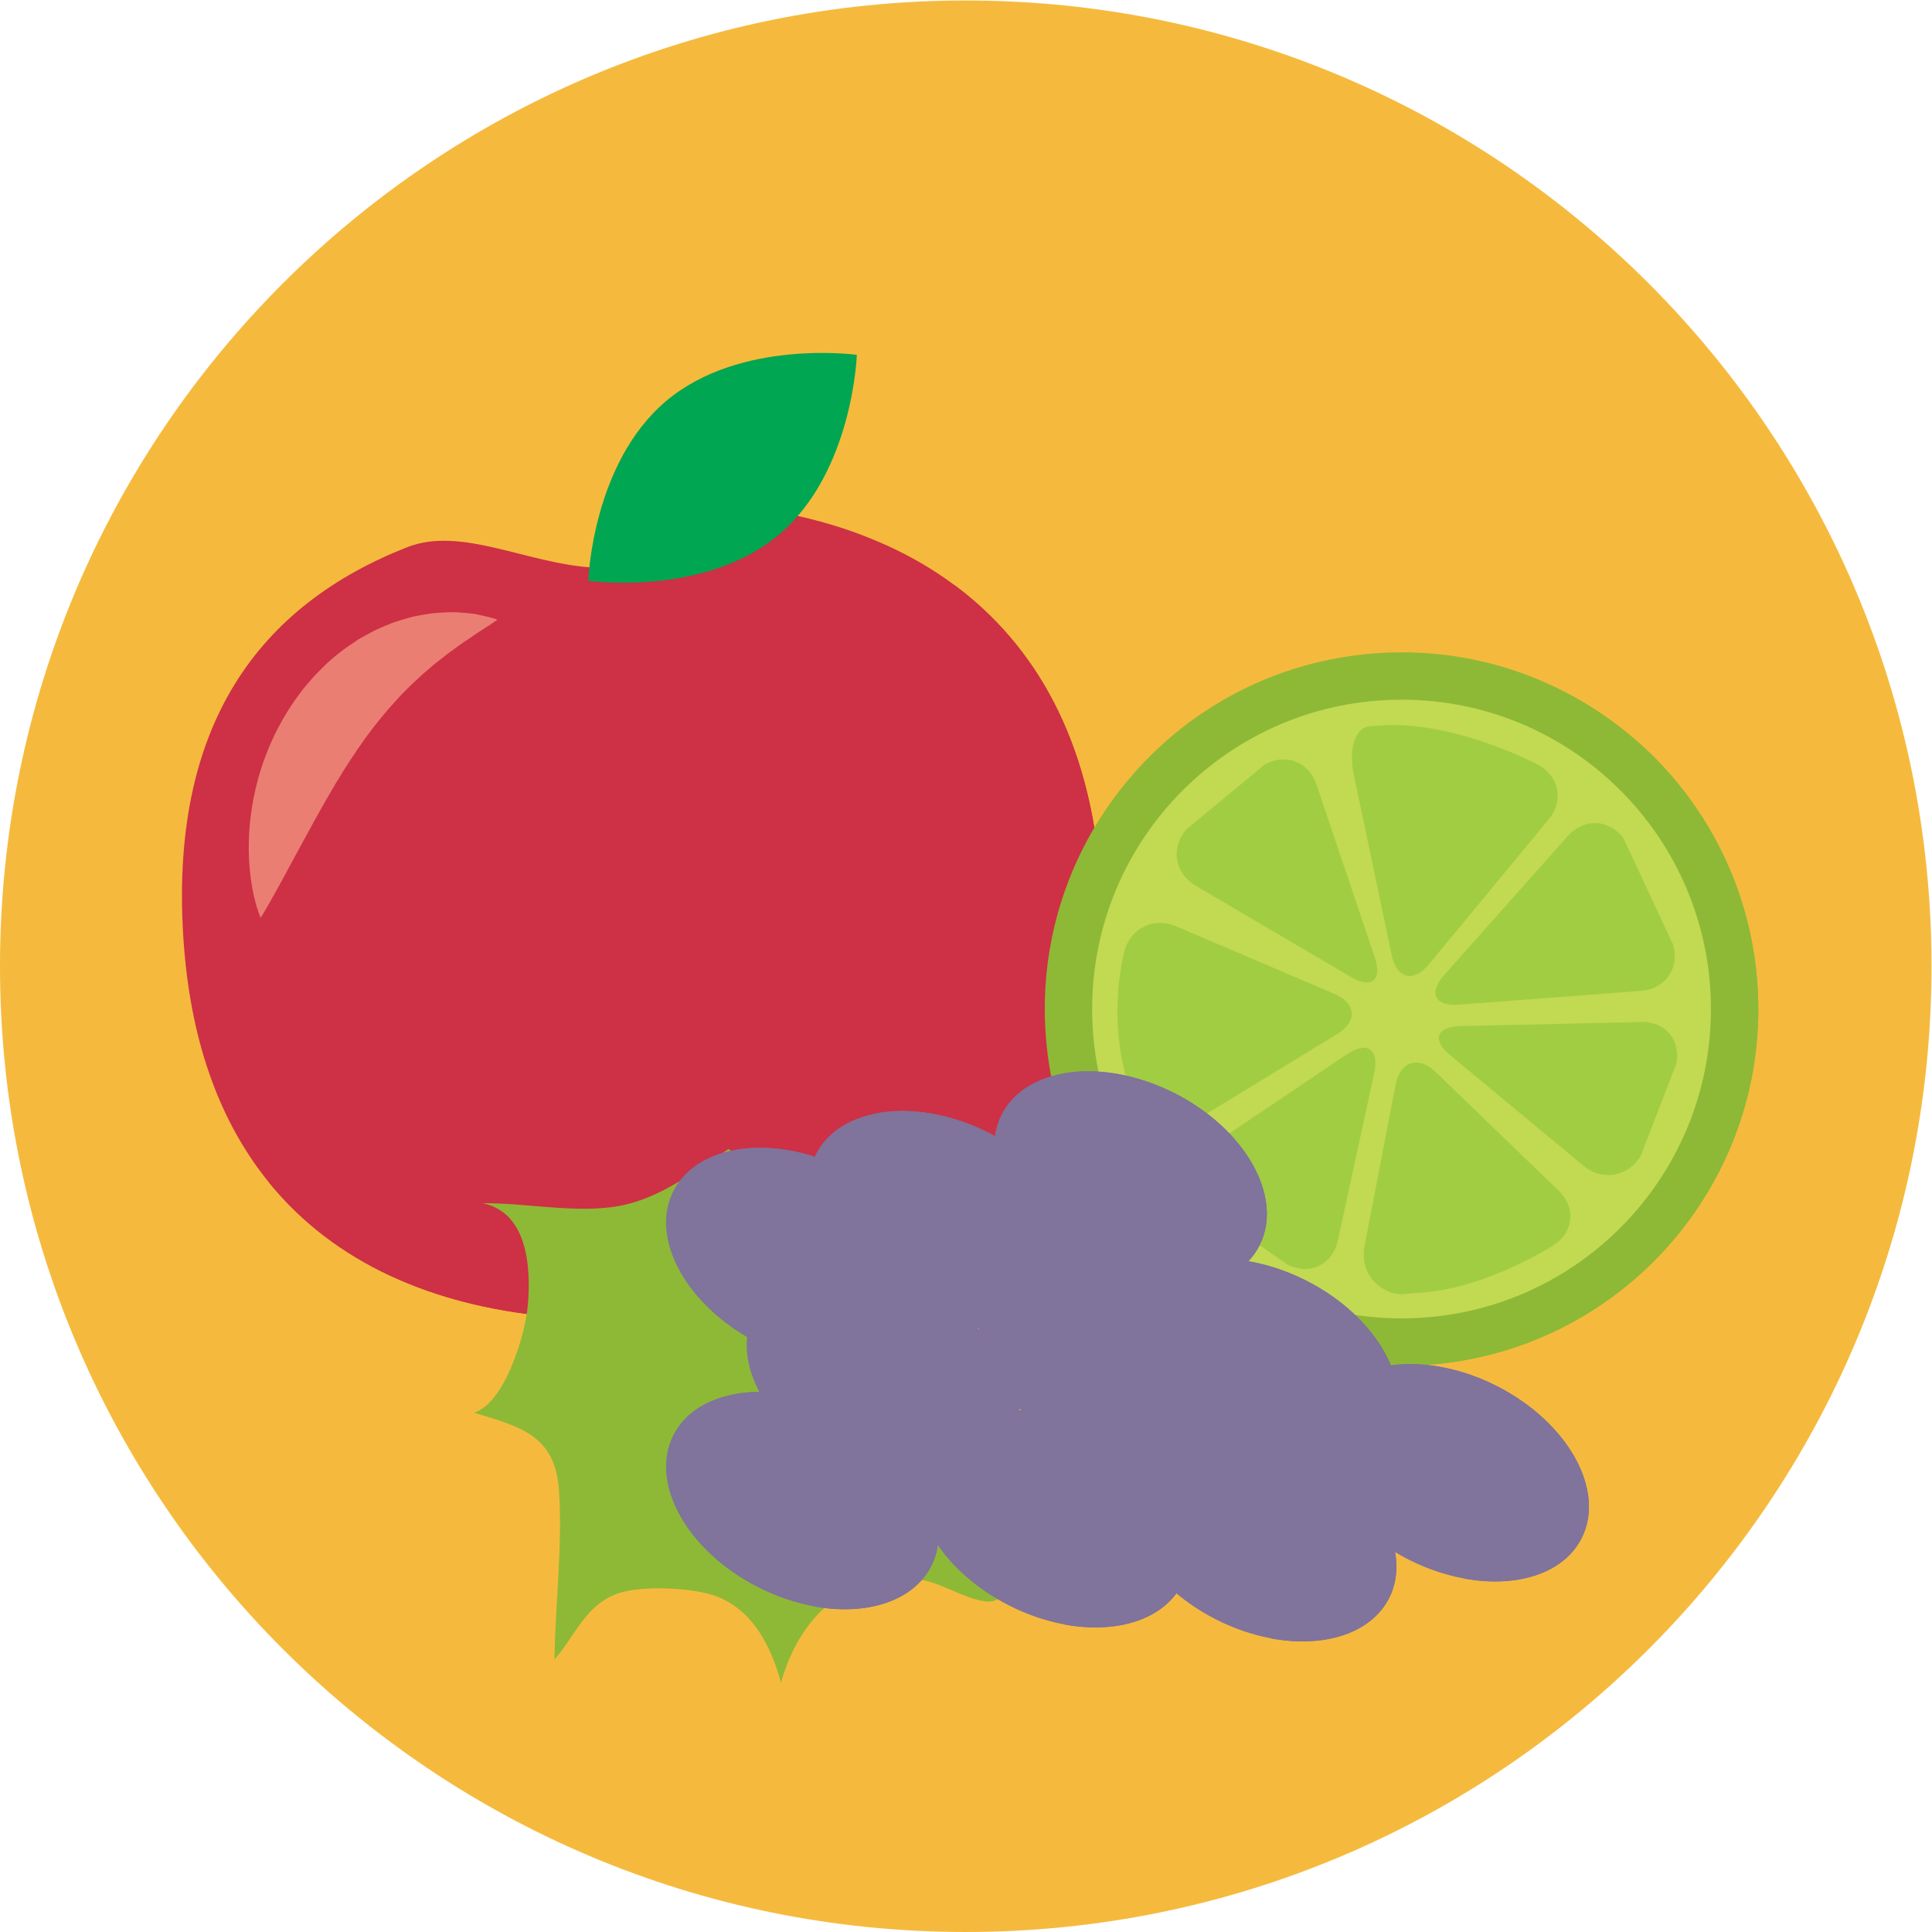 <?xml version="1.0" encoding="UTF-8" standalone="no"?>
<svg
   xmlns:dc="http://purl.org/dc/elements/1.1/"
   xmlns:cc="http://creativecommons.org/ns#"
   xmlns:rdf="http://www.w3.org/1999/02/22-rdf-syntax-ns#"
   xmlns:svg="http://www.w3.org/2000/svg"
   xmlns="http://www.w3.org/2000/svg"
   xmlns:sodipodi="http://sodipodi.sourceforge.net/DTD/sodipodi-0.dtd"
   xmlns:inkscape="http://www.inkscape.org/namespaces/inkscape"
   inkscape:version="1.0beta1 (32d4812, 2019-09-19)"
   sodipodi:docname="food-fruits.svg"
   viewBox="0 0 85.333 85.333"
   height="85.333"
   width="85.333"
   xml:space="preserve"
   id="svg10"
   version="1.1">
  <defs
     id="defs14">
    <clipPath
       id="clipPath34"
       clipPathUnits="userSpaceOnUse">
      <path
         inkscape:connector-curvature="0"
         id="path32"
         d="m 19,44 h 10 v 4 H 19 Z" />
    </clipPath>
    <mask
       id="mask36"
       height="1"
       width="1"
       y="0"
       x="0"
       maskUnits="userSpaceOnUse">
      <g
         id="g42">
        <g
           id="g40"
           clip-path="url(#clipPath34)">
          <path
             inkscape:connector-curvature="0"
             id="path38"
             style="fill:#000000;fill-opacity:0.3;fill-rule:nonzero;stroke:none"
             d="m 19,44 h 10 v 4 H 19 Z" />
        </g>
      </g>
    </mask>
    <clipPath
       id="clipPath50"
       clipPathUnits="userSpaceOnUse">
      <path
         inkscape:connector-curvature="0"
         id="path48"
         d="m 19,44 h 10 v 4 H 19 Z" />
    </clipPath>
    <clipPath
       id="clipPath54"
       clipPathUnits="userSpaceOnUse">
      <path
         inkscape:connector-curvature="0"
         id="path52"
         d="m 19,44 h 10 v 4 H 19 Z" />
    </clipPath>
  </defs>
  <sodipodi:namedview
     inkscape:current-layer="svg10"
     inkscape:window-maximized="0"
     inkscape:window-y="25"
     inkscape:window-x="0"
     inkscape:cy="560"
     inkscape:cx="400"
     inkscape:zoom="0.35"
     showgrid="false"
     id="namedview12"
     inkscape:window-height="787"
     inkscape:window-width="1440"
     inkscape:pageshadow="2"
     inkscape:pageopacity="0"
     guidetolerance="10"
     gridtolerance="10"
     objecttolerance="10"
     borderopacity="1"
     inkscape:document-rotation="0"
     bordercolor="#666666"
     pagecolor="#ffffff" />
  <g
     transform="matrix(1.333,0,0,-1.333,0,85.333)"
     inkscape:label="food-fruits"
     inkscape:groupmode="layer"
     id="g18">
    <g
       id="g20">
      <path
         inkscape:connector-curvature="0"
         id="path22"
         style="fill:#f5ba3d;fill-opacity:1;fill-rule:nonzero;stroke:none"
         d="M 64,32 C 64,14.328 49.672,0 32,0 14.328,0 0,14.328 0,32 0,49.672 14.328,64 32,64 49.672,64 64,49.672 64,32 Z" />
      <path
         inkscape:connector-curvature="0"
         id="path24"
         style="fill:#ce3045;fill-opacity:1;fill-rule:nonzero;stroke:none"
         d="M 36.453,34.984 C 37.047,27.129 32.73,22.727 26.5,21.066 c -1.328,-0.351 -2.789,0.114 -4.258,0 -1.441,-0.109 -2.789,-0.796 -4.125,-0.664 -3.762,0.368 -7.015,1.746 -9.199,4.426 -1.559,1.914 -2.57,4.496 -2.824,7.856 -0.559,7.359 2.558,11.296 7.394,13.199 1.793,0.703 3.95,-0.535 6.145,-0.672 0.043,0 0.082,-0.004 0.125,-0.004 0.219,-0.012 0.433,-0.008 0.652,0.008 2.055,0.156 3.879,2.14 5.703,1.773 0.977,-0.199 1.907,-0.472 2.785,-0.836 0.747,-0.304 1.454,-0.668 2.114,-1.097 0.207,-0.133 0.414,-0.278 0.613,-0.426 2.691,-1.996 4.488,-5.149 4.828,-9.645 z" />
      <path
         inkscape:connector-curvature="0"
         id="path26"
         style="fill:#ea7e73;fill-opacity:1;fill-rule:nonzero;stroke:none"
         d="m 8.637,33.605 c 0,0 -0.102,0.219 -0.199,0.618 -0.098,0.398 -0.192,0.972 -0.196,1.668 0,0.343 0.016,0.722 0.07,1.117 0.047,0.394 0.133,0.808 0.247,1.234 0.066,0.211 0.125,0.426 0.207,0.637 0.043,0.109 0.082,0.215 0.125,0.324 0.047,0.106 0.093,0.211 0.14,0.32 0.047,0.106 0.098,0.211 0.153,0.317 0.054,0.105 0.113,0.211 0.171,0.316 0.118,0.207 0.247,0.414 0.383,0.614 0.145,0.195 0.282,0.398 0.446,0.582 0.078,0.089 0.156,0.183 0.238,0.273 0.086,0.09 0.172,0.176 0.258,0.262 0.34,0.343 0.726,0.636 1.117,0.89 0.09,0.067 0.195,0.118 0.297,0.176 0.097,0.055 0.199,0.109 0.297,0.16 0.199,0.098 0.402,0.18 0.597,0.258 0.2,0.074 0.399,0.129 0.586,0.184 0.094,0.027 0.188,0.047 0.281,0.062 0.094,0.016 0.184,0.035 0.274,0.047 0.18,0.035 0.351,0.047 0.516,0.055 0.167,0.004 0.316,0.019 0.464,0.011 0.145,-0.011 0.278,-0.019 0.403,-0.031 0.125,-0.015 0.238,-0.023 0.34,-0.051 0.41,-0.082 0.632,-0.164 0.632,-0.164 0,0 -0.203,-0.148 -0.535,-0.355 -0.164,-0.102 -0.355,-0.246 -0.57,-0.383 -0.106,-0.07 -0.215,-0.152 -0.332,-0.238 -0.055,-0.043 -0.113,-0.082 -0.172,-0.121 -0.059,-0.043 -0.117,-0.094 -0.176,-0.141 -0.117,-0.098 -0.242,-0.18 -0.363,-0.285 C 14.219,41.859 14.098,41.754 13.973,41.648 13.855,41.531 13.73,41.422 13.609,41.309 13.492,41.184 13.367,41.07 13.25,40.945 13.02,40.691 12.781,40.43 12.559,40.148 12.504,40.078 12.445,40.008 12.391,39.938 12.336,39.863 12.281,39.793 12.227,39.719 12.113,39.578 12.012,39.422 11.906,39.27 11.848,39.199 11.801,39.117 11.75,39.039 11.699,38.961 11.641,38.887 11.594,38.809 11.496,38.648 11.387,38.496 11.293,38.332 11.246,38.25 11.195,38.172 11.145,38.094 11.098,38.012 11.051,37.93 11.004,37.852 10.906,37.691 10.82,37.527 10.723,37.367 10.543,37.047 10.363,36.73 10.199,36.422 10.031,36.109 9.867,35.812 9.719,35.539 9.566,35.258 9.426,34.996 9.301,34.766 9.172,34.535 9.059,34.328 8.961,34.156 8.863,33.984 8.781,33.844 8.727,33.75 8.668,33.656 8.637,33.605 8.637,33.605 Z" />
      <g
         id="g28">
        <g
           id="g30" />
        <g
           mask="url(#mask36)"
           id="g44">
          <g
             id="g46" />
          <g
             id="g68">
            <g
               id="g66"
               clip-path="url(#clipPath50)">
              <g
                 id="g64">
                <g
                   id="g62">
                  <g
                     id="g60"
                     clip-path="url(#clipPath54)">
                    <g
                       id="g58">
                      <path
                         inkscape:connector-curvature="0"
                         id="path56"
                         style="fill:#00a651;fill-opacity:1;fill-rule:nonzero;stroke:none"
                         d="m 28.898,46.152 c -0.148,-0.113 -0.3,-0.218 -0.457,-0.324 -3.699,-2.433 -8.894,-1.07 -8.894,-1.07 0,0 0.023,0.168 0.086,0.453 0.043,0 0.082,-0.004 0.125,-0.004 0.219,-0.012 0.433,-0.008 0.652,0.008 2.055,0.156 3.879,2.14 5.703,1.773 0.977,-0.199 1.907,-0.472 2.785,-0.836 z" />
                    </g>
                  </g>
                </g>
              </g>
            </g>
          </g>
        </g>
      </g>
      <path
         inkscape:connector-curvature="0"
         id="path70"
         style="fill:#00a651;fill-opacity:1;fill-rule:nonzero;stroke:none"
         d="M 25.805,46.297 C 23.348,44.23 19.492,44.77 19.492,44.77 c 0,0 0.125,3.89 2.582,5.96 2.457,2.067 6.317,1.528 6.317,1.528 0,0 -0.129,-3.891 -2.586,-5.961 z" />
      <path
         inkscape:connector-curvature="0"
         id="path72"
         style="fill:#42210b;fill-opacity:1;fill-rule:nonzero;stroke:none"
         d="m 19.605,23.172 c 0,0 0.016,0.019 0.051,0.047 0.035,0.027 0.086,0.07 0.149,0.117 0.129,0.094 0.312,0.207 0.535,0.316 0.226,0.11 0.488,0.211 0.773,0.289 0.285,0.075 0.59,0.125 0.899,0.153 0.308,0.023 0.617,0.019 0.91,-0.016 0.293,-0.031 0.566,-0.094 0.805,-0.164 0.238,-0.074 0.437,-0.164 0.578,-0.238 0.07,-0.035 0.129,-0.071 0.168,-0.094 0.035,-0.023 0.054,-0.035 0.054,-0.035 0,0 -0.015,-0.02 -0.05,-0.047 -0.036,-0.027 -0.082,-0.074 -0.149,-0.117 -0.129,-0.094 -0.312,-0.211 -0.535,-0.321 -0.227,-0.109 -0.488,-0.21 -0.773,-0.289 -0.286,-0.074 -0.59,-0.125 -0.899,-0.148 -0.309,-0.023 -0.617,-0.02 -0.91,0.016 -0.293,0.031 -0.566,0.093 -0.805,0.164 -0.238,0.074 -0.437,0.164 -0.578,0.234 -0.07,0.035 -0.129,0.074 -0.164,0.094 -0.039,0.023 -0.059,0.039 -0.059,0.039 z" />
      <path
         inkscape:connector-curvature="0"
         id="path74"
         style="fill:#ce3045;fill-opacity:1;fill-rule:nonzero;stroke:none"
         d="m 36.453,34.984 c 0.594,-7.855 -3.723,-12.257 -9.957,-13.918 -1.324,-0.351 -2.785,0.114 -4.254,0 -1.441,-0.105 -2.789,-0.796 -4.125,-0.664 -3.762,0.368 -7.015,1.743 -9.199,4.426 23.543,3.012 22.707,19.805 22.707,19.805 v -0.004 c 2.691,-1.996 4.484,-5.149 4.828,-9.645 z" />
      <path
         inkscape:connector-curvature="0"
         id="path76"
         style="fill:#8eb936;fill-opacity:1;fill-rule:nonzero;stroke:none"
         d="m 58.227,31.477 c 0.492,-6.512 -4.383,-12.188 -10.895,-12.684 -3.16,-0.238 -6.121,0.789 -8.394,2.652 -2.407,1.977 -4.032,4.895 -4.286,8.243 -0.492,6.511 4.387,12.187 10.895,12.679 3.348,0.254 6.476,-0.914 8.793,-2.992 2.183,-1.965 3.644,-4.738 3.887,-7.898 z" />
      <path
         inkscape:connector-curvature="0"
         id="path78"
         style="fill:#8eb936;fill-opacity:1;fill-rule:nonzero;stroke:none"
         d="m 58.227,31.477 c 0.492,-6.512 -4.383,-12.188 -10.895,-12.684 -3.16,-0.238 -6.121,0.789 -8.394,2.652 l 15.402,17.93 c 2.183,-1.965 3.644,-4.738 3.887,-7.898 z" />
      <path
         inkscape:connector-curvature="0"
         id="path80"
         style="fill:#c2d952;fill-opacity:1;fill-rule:nonzero;stroke:none"
         d="m 56.691,30.582 c 0,-5.664 -4.589,-10.25 -10.25,-10.25 -5.664,0 -10.253,4.586 -10.253,10.25 0,5.66 4.589,10.25 10.253,10.25 5.661,0 10.25,-4.59 10.25,-10.25 z" />
      <path
         inkscape:connector-curvature="0"
         id="path82"
         style="fill:#a1cd43;fill-opacity:1;fill-rule:nonzero;stroke:none"
         d="m 50.949,38.684 c 0.715,-0.379 0.879,-1.196 0.363,-1.821 l -3.964,-4.797 c -0.512,-0.621 -1.071,-0.484 -1.235,0.305 l -1.261,6.004 c -0.168,0.789 0.046,1.496 0.476,1.57 0,0 0,0 0.399,0.032 2.441,0.183 5.222,-1.293 5.222,-1.293 z" />
      <path
         inkscape:connector-curvature="0"
         id="path84"
         style="fill:#a1cd43;fill-opacity:1;fill-rule:nonzero;stroke:none"
         d="m 55.441,32.707 c 0.215,-0.777 -0.265,-1.465 -1.07,-1.523 l -6.027,-0.457 c -0.805,-0.063 -1.024,0.382 -0.489,0.984 l 4.094,4.605 c 0.535,0.602 1.367,0.567 1.848,-0.086 z" />
      <path
         inkscape:connector-curvature="0"
         id="path86"
         style="fill:#a1cd43;fill-opacity:1;fill-rule:nonzero;stroke:none"
         d="m 54.387,30.152 c 0.804,0.02 1.324,-0.613 1.152,-1.398 l -1.18,-3.047 C 53.938,25.02 53.086,24.875 52.465,25.391 l -4.406,3.656 c -0.621,0.512 -0.469,0.949 0.336,0.969 z" />
      <path
         inkscape:connector-curvature="0"
         id="path88"
         style="fill:#a1cd43;fill-opacity:1;fill-rule:nonzero;stroke:none"
         d="m 45.551,32.297 c 0.258,-0.766 -0.102,-1.059 -0.797,-0.649 l -5.137,3.02 c -0.695,0.41 -0.836,1.246 -0.312,1.863 l 2.582,2.137 c 0.695,0.41 1.476,0.117 1.734,-0.648 z" />
      <path
         inkscape:connector-curvature="0"
         id="path90"
         style="fill:#a1cd43;fill-opacity:1;fill-rule:nonzero;stroke:none"
         d="m 44.203,31.09 c 0.742,-0.317 0.785,-0.922 0.098,-1.34 l -4.856,-2.965 c -0.687,-0.422 -1.511,-0.156 -1.828,0.586 0,0 -0.465,1.102 -0.57,2.496 -0.109,1.418 0.203,2.613 0.203,2.613 0.203,0.782 0.977,1.161 1.719,0.844 z" />
      <path
         inkscape:connector-curvature="0"
         id="path92"
         style="fill:#a1cd43;fill-opacity:1;fill-rule:nonzero;stroke:none"
         d="m 44.629,29.082 c 0.668,0.449 1.078,0.172 0.906,-0.617 L 44.328,22.91 c -0.172,-0.789 -0.91,-1.156 -1.64,-0.812 l -2.891,2 c -0.574,0.57 -0.496,1.402 0.176,1.851 z" />
      <path
         inkscape:connector-curvature="0"
         id="path94"
         style="fill:#a1cd43;fill-opacity:1;fill-rule:nonzero;stroke:none"
         d="m 51.645,24.562 c 0.582,-0.558 0.503,-1.374 -0.176,-1.812 0,0 -2.176,-1.398 -4.317,-1.562 -0.757,-0.059 -0.761,-0.059 -0.761,-0.059 -0.805,0.082 -1.336,0.801 -1.18,1.594 l 1.031,5.343 c 0.153,0.793 0.754,0.981 1.336,0.422 z" />
      <path
         inkscape:connector-curvature="0"
         id="path96"
         style="fill:#8eb936;fill-opacity:1;fill-rule:nonzero;stroke:none"
         d="m 24.141,25.945 c -1.274,-0.832 -2.411,-1.765 -3.957,-1.937 -1.375,-0.153 -2.809,0.148 -4.196,0.14 1.489,-0.3 1.614,-2.109 1.5,-3.394 -0.086,-0.981 -0.769,-3.234 -1.781,-3.547 1.512,-0.465 2.684,-0.73 2.813,-2.559 0.125,-1.843 -0.122,-3.781 -0.149,-5.621 0.691,0.785 1.016,1.805 2.098,2.188 0.734,0.258 2.191,0.199 2.98,-0.004 1.41,-0.359 2.086,-1.68 2.43,-2.953 0.594,2.168 2.226,3.793 4.723,3.394 0.707,-0.113 2.003,-0.996 2.472,-0.605 0.703,0.594 -0.465,4.601 -0.59,5.398 -0.121,0.754 -0.25,1.516 -0.332,2.243 -0.222,1.96 -0.922,3.632 -2.406,4.972 -1.551,1.402 -2.949,1.695 -5.023,1.817 z" />
      <path
         inkscape:connector-curvature="0"
         id="path98"
         style="fill:#80739c;fill-opacity:1;fill-rule:nonzero;stroke:none"
         d="m 32.766,26.48 c 2.359,-1.199 3.621,-3.457 2.812,-5.042 -0.805,-1.59 -3.371,-1.907 -5.73,-0.708 -2.36,1.196 -3.618,3.454 -2.813,5.043 0.805,1.586 3.371,1.903 5.731,0.707 z" />
      <path
         inkscape:connector-curvature="0"
         id="path100"
         style="fill:#80739c;fill-opacity:1;fill-rule:nonzero;stroke:none"
         d="m 32.766,26.477 c 2.359,-1.196 3.621,-3.454 2.816,-5.043 -0.602,-1.18 -2.176,-1.661 -3.914,-1.332 0.883,0.179 1.594,0.636 1.953,1.343 0.805,1.59 -0.453,3.848 -2.812,5.043 -0.606,0.305 -1.223,0.516 -1.821,0.625 1.098,0.227 2.469,0.028 3.778,-0.636 z" />
      <path
         inkscape:connector-curvature="0"
         id="path102"
         style="fill:#80739c;fill-opacity:1;fill-rule:nonzero;stroke:none"
         d="M 38.918,27.793 C 41.277,26.598 42.539,24.34 41.734,22.75 40.926,21.164 38.363,20.848 36,22.043 c -2.359,1.199 -3.617,3.457 -2.812,5.043 0.804,1.59 3.371,1.906 5.73,0.707 z" />
      <path
         inkscape:connector-curvature="0"
         id="path104"
         style="fill:#80739c;fill-opacity:1;fill-rule:nonzero;stroke:none"
         d="m 38.922,27.793 c 2.359,-1.199 3.617,-3.457 2.812,-5.043 -0.597,-1.184 -2.172,-1.66 -3.91,-1.336 0.883,0.184 1.594,0.641 1.949,1.348 0.809,1.586 -0.453,3.843 -2.812,5.043 -0.606,0.304 -1.223,0.511 -1.82,0.625 1.097,0.222 2.472,0.023 3.781,-0.637 z" />
      <path
         inkscape:connector-curvature="0"
         id="path106"
         style="fill:#80739c;fill-opacity:1;fill-rule:nonzero;stroke:none"
         d="m 28.043,25.258 c 2.363,-1.196 3.621,-3.453 2.816,-5.043 -0.804,-1.586 -3.371,-1.903 -5.73,-0.707 -2.363,1.199 -3.621,3.457 -2.817,5.043 0.805,1.59 3.372,1.906 5.731,0.707 z" />
      <path
         inkscape:connector-curvature="0"
         id="path108"
         style="fill:#80739c;fill-opacity:1;fill-rule:nonzero;stroke:none"
         d="m 28.047,25.258 c 2.359,-1.199 3.617,-3.457 2.812,-5.043 -0.597,-1.184 -2.171,-1.66 -3.91,-1.332 0.883,0.179 1.594,0.637 1.949,1.344 0.809,1.585 -0.453,3.843 -2.812,5.043 -0.606,0.304 -1.223,0.511 -1.82,0.625 1.097,0.226 2.472,0.027 3.781,-0.637 z" />
      <path
         inkscape:connector-curvature="0"
         id="path110"
         style="fill:#80739c;fill-opacity:1;fill-rule:nonzero;stroke:none"
         d="m 36.352,16.57 c 2.359,-1.195 3.621,-3.453 2.816,-5.043 -0.809,-1.586 -3.375,-1.906 -5.734,-0.707 -2.36,1.196 -3.618,3.453 -2.813,5.043 0.805,1.586 3.371,1.907 5.731,0.707 z" />
      <path
         inkscape:connector-curvature="0"
         id="path112"
         style="fill:#80739c;fill-opacity:1;fill-rule:nonzero;stroke:none"
         d="m 36.352,16.566 c 2.359,-1.195 3.621,-3.453 2.816,-5.043 -0.602,-1.179 -2.176,-1.66 -3.914,-1.332 0.887,0.18 1.594,0.637 1.953,1.344 0.805,1.59 -0.453,3.848 -2.812,5.043 -0.606,0.309 -1.223,0.516 -1.821,0.625 1.098,0.227 2.469,0.027 3.778,-0.637 z" />
      <path
         inkscape:connector-curvature="0"
         id="path114"
         style="fill:#80739c;fill-opacity:1;fill-rule:nonzero;stroke:none"
         d="m 30.719,21.191 c 2.359,-1.199 3.617,-3.457 2.812,-5.043 -0.804,-1.589 -3.371,-1.906 -5.73,-0.707 -2.36,1.196 -3.621,3.454 -2.817,5.043 0.809,1.586 3.375,1.903 5.735,0.707 z" />
      <path
         inkscape:connector-curvature="0"
         id="path116"
         style="fill:#80739c;fill-opacity:1;fill-rule:nonzero;stroke:none"
         d="m 30.719,21.188 c 2.359,-1.196 3.621,-3.454 2.812,-5.043 -0.597,-1.18 -2.172,-1.661 -3.91,-1.333 0.883,0.18 1.594,0.637 1.953,1.344 0.805,1.59 -0.457,3.848 -2.816,5.043 -0.602,0.305 -1.219,0.516 -1.82,0.625 1.101,0.227 2.472,0.028 3.781,-0.636 z" />
      <path
         inkscape:connector-curvature="0"
         id="path118"
         style="fill:#80739c;fill-opacity:1;fill-rule:nonzero;stroke:none"
         d="m 43.211,16.105 c 2.359,-1.195 3.621,-3.453 2.816,-5.043 -0.808,-1.585 -3.375,-1.902 -5.734,-0.707 -2.359,1.2 -3.617,3.457 -2.813,5.043 0.805,1.59 3.372,1.907 5.731,0.707 z" />
      <path
         inkscape:connector-curvature="0"
         id="path120"
         style="fill:#80739c;fill-opacity:1;fill-rule:nonzero;stroke:none"
         d="m 43.211,16.105 c 2.359,-1.199 3.621,-3.457 2.816,-5.043 -0.601,-1.183 -2.175,-1.66 -3.914,-1.335 0.887,0.183 1.594,0.64 1.953,1.347 0.805,1.586 -0.453,3.844 -2.812,5.043 -0.606,0.305 -1.223,0.512 -1.82,0.625 1.097,0.223 2.472,0.028 3.777,-0.637 z" />
      <path
         inkscape:connector-curvature="0"
         id="path122"
         style="fill:#80739c;fill-opacity:1;fill-rule:nonzero;stroke:none"
         d="m 43.281,21.582 c 2.36,-1.195 3.621,-3.453 2.817,-5.043 -0.809,-1.586 -3.375,-1.902 -5.735,-0.707 -2.359,1.199 -3.617,3.457 -2.812,5.043 0.804,1.59 3.371,1.906 5.73,0.707 z" />
      <path
         inkscape:connector-curvature="0"
         id="path124"
         style="fill:#80739c;fill-opacity:1;fill-rule:nonzero;stroke:none"
         d="m 43.285,21.582 c 2.36,-1.199 3.617,-3.457 2.813,-5.043 -0.598,-1.184 -2.172,-1.66 -3.91,-1.332 0.882,0.18 1.589,0.637 1.949,1.344 0.808,1.586 -0.453,3.844 -2.813,5.043 -0.605,0.304 -1.222,0.511 -1.82,0.625 1.098,0.222 2.473,0.027 3.781,-0.637 z" />
      <path
         inkscape:connector-curvature="0"
         id="path126"
         style="fill:#80739c;fill-opacity:1;fill-rule:nonzero;stroke:none"
         d="m 38.402,21.863 c 2.36,-1.195 3.621,-3.453 2.813,-5.043 -0.805,-1.586 -3.371,-1.902 -5.731,-0.707 -2.359,1.199 -3.621,3.457 -2.812,5.043 0.805,1.59 3.371,1.906 5.73,0.707 z" />
      <path
         inkscape:connector-curvature="0"
         id="path128"
         style="fill:#80739c;fill-opacity:1;fill-rule:nonzero;stroke:none"
         d="m 38.402,21.863 c 2.36,-1.199 3.621,-3.457 2.817,-5.043 -0.602,-1.183 -2.176,-1.66 -3.914,-1.336 0.886,0.184 1.593,0.641 1.953,1.348 0.804,1.586 -0.453,3.844 -2.813,5.043 -0.605,0.305 -1.222,0.512 -1.82,0.625 1.098,0.223 2.469,0.023 3.777,-0.637 z" />
      <path
         inkscape:connector-curvature="0"
         id="path130"
         style="fill:#80739c;fill-opacity:1;fill-rule:nonzero;stroke:none"
         d="m 49.59,18.094 c 2.359,-1.199 3.621,-3.457 2.816,-5.043 -0.808,-1.59 -3.371,-1.906 -5.734,-0.711 -2.36,1.199 -3.617,3.457 -2.813,5.043 0.805,1.59 3.371,1.906 5.731,0.711 z" />
      <path
         inkscape:connector-curvature="0"
         id="path132"
         style="fill:#80739c;fill-opacity:1;fill-rule:nonzero;stroke:none"
         d="m 49.594,18.09 c 2.359,-1.199 3.617,-3.457 2.812,-5.043 -0.597,-1.184 -2.172,-1.66 -3.91,-1.332 0.883,0.18 1.594,0.637 1.949,1.344 0.809,1.586 -0.453,3.843 -2.812,5.043 -0.606,0.304 -1.223,0.511 -1.821,0.625 1.098,0.226 2.473,0.027 3.782,-0.637 z" />
      <path
         inkscape:connector-curvature="0"
         id="path134"
         style="fill:#80739c;fill-opacity:1;fill-rule:nonzero;stroke:none"
         d="m 28.043,17.172 c 2.359,-1.199 3.621,-3.457 2.812,-5.043 -0.804,-1.59 -3.371,-1.906 -5.73,-0.707 -2.359,1.195 -3.617,3.453 -2.813,5.043 0.805,1.586 3.372,1.902 5.731,0.707 z" />
      <path
         inkscape:connector-curvature="0"
         id="path136"
         style="fill:#80739c;fill-opacity:1;fill-rule:nonzero;stroke:none"
         d="m 28.043,17.168 c 2.359,-1.195 3.621,-3.457 2.816,-5.043 -0.601,-1.18 -2.175,-1.66 -3.914,-1.332 0.883,0.18 1.594,0.637 1.953,1.344 0.805,1.586 -0.453,3.843 -2.812,5.043 -0.606,0.304 -1.223,0.511 -1.82,0.625 1.097,0.226 2.468,0.027 3.777,-0.637 z" />
    </g>
  </g>
</svg>
